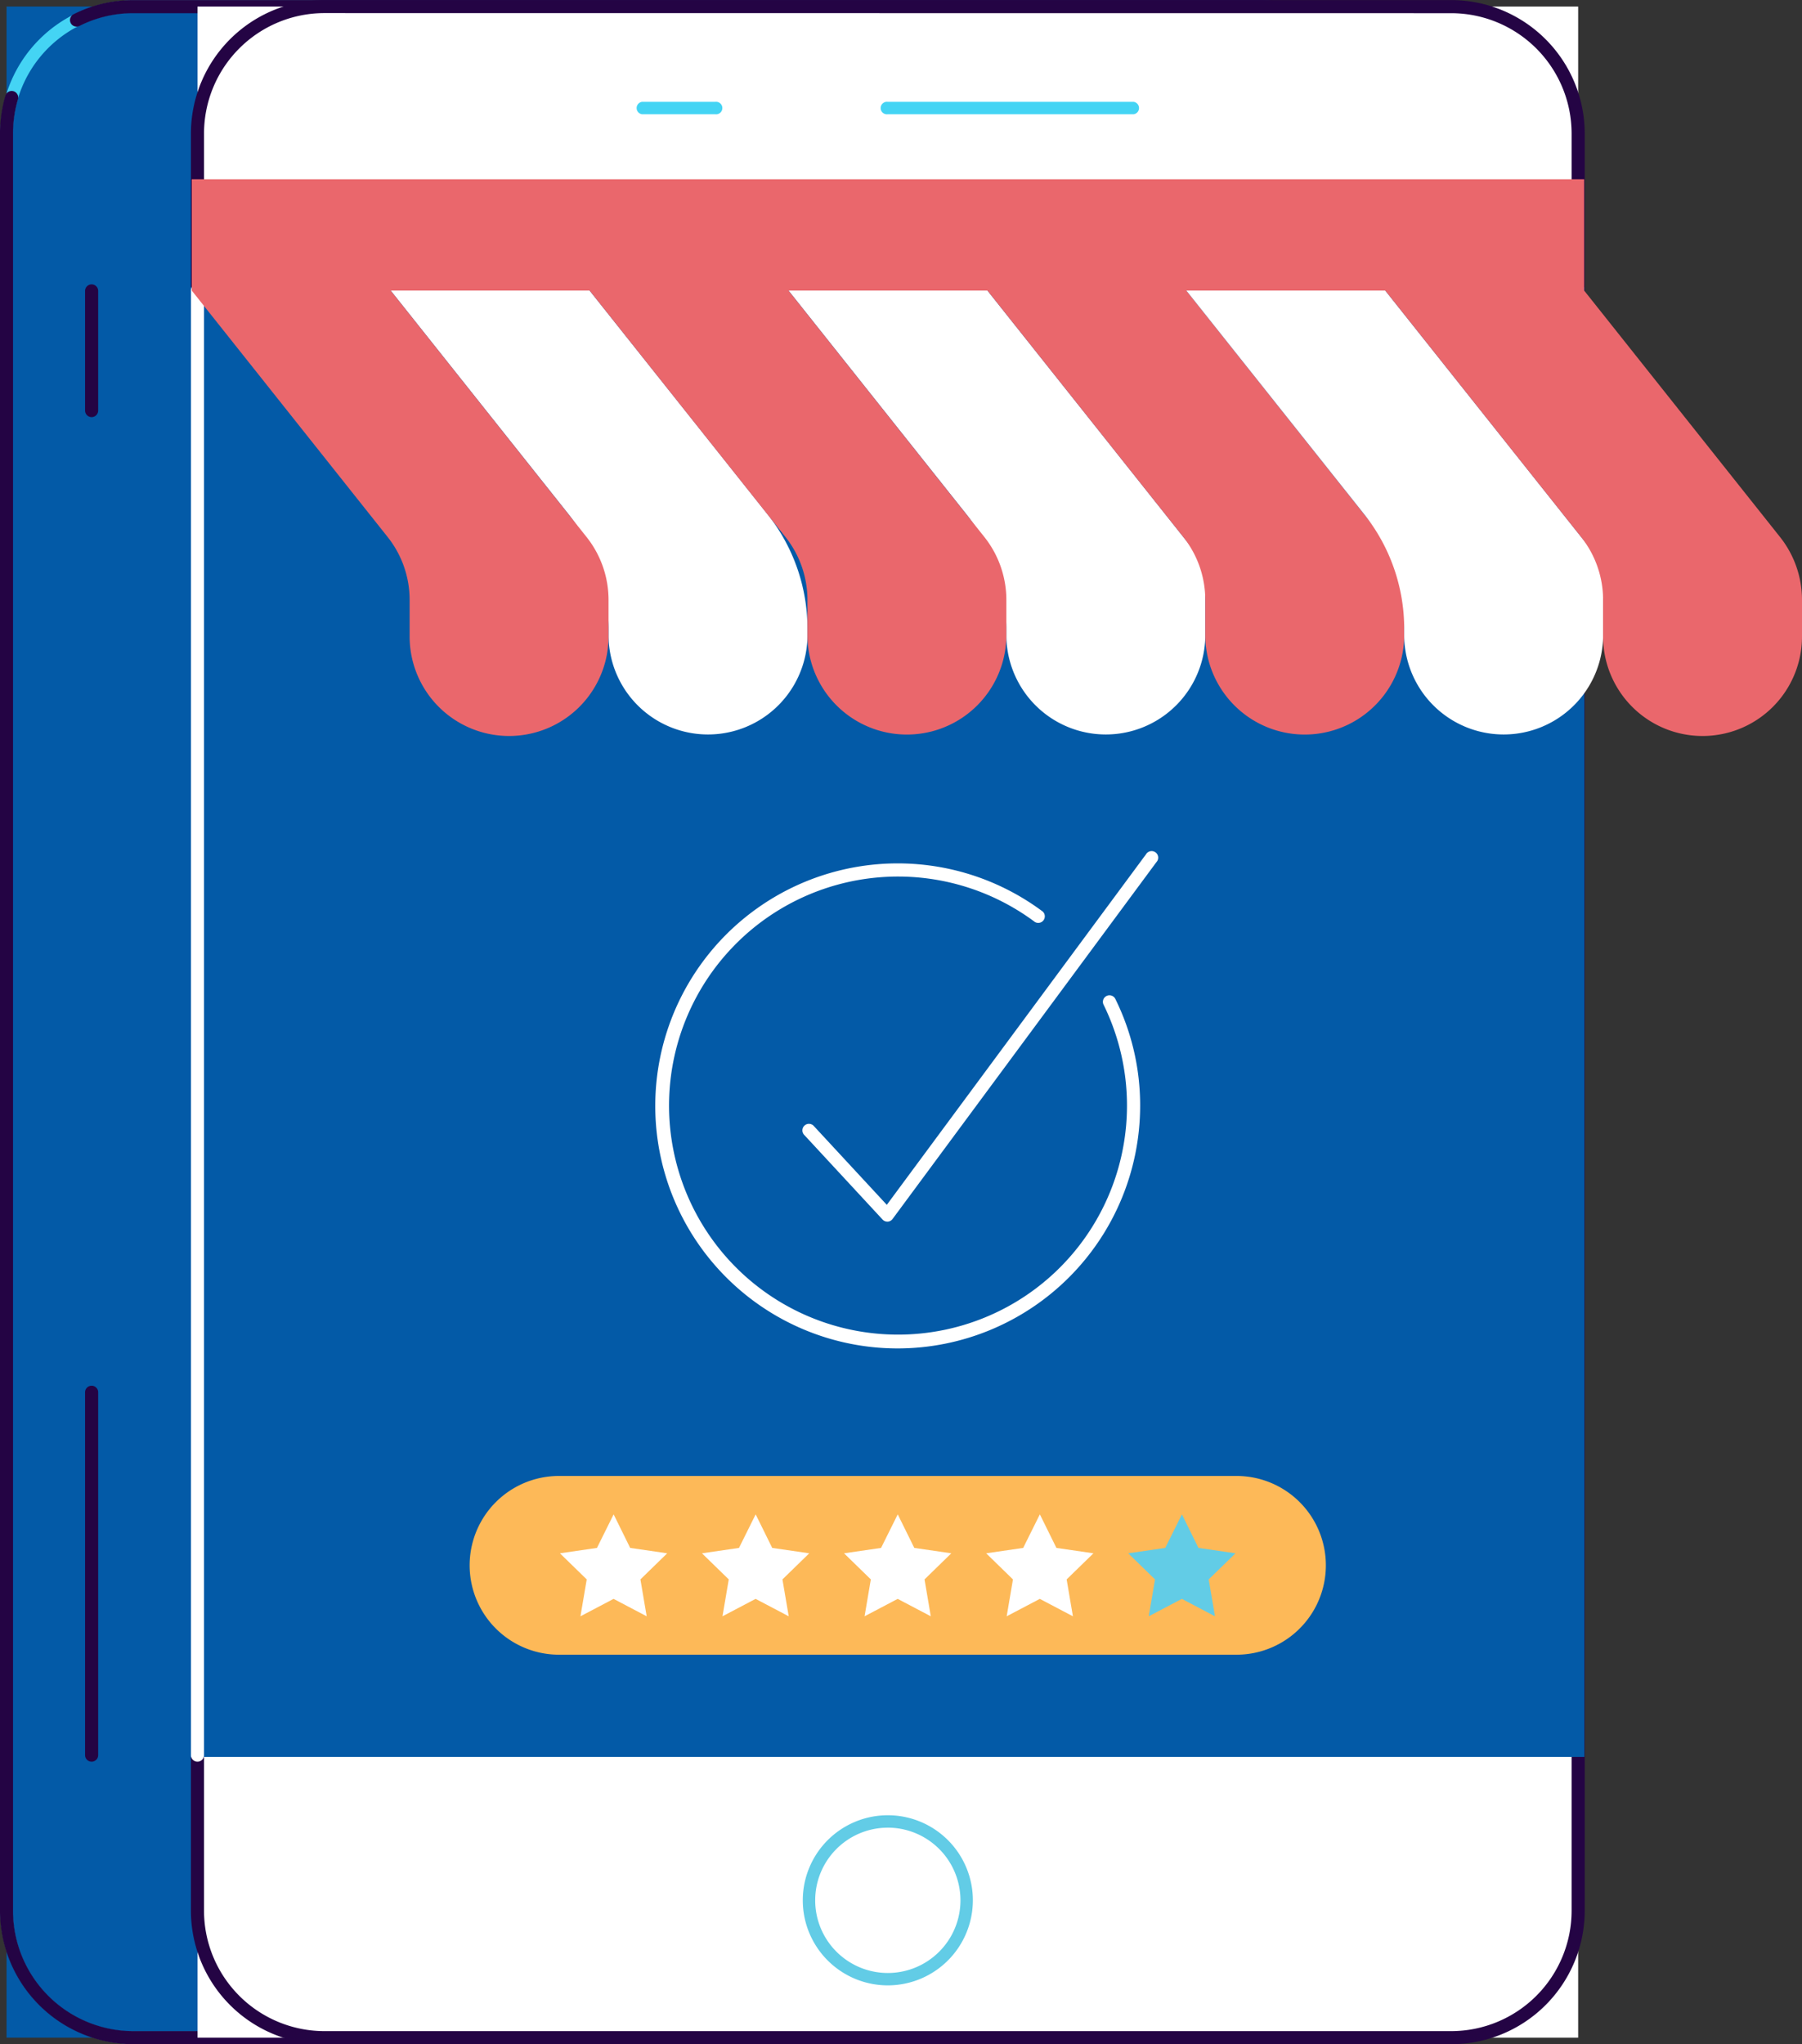 <svg xmlns="http://www.w3.org/2000/svg" width="86.31" height="97.886" viewBox="0 0 86.31 97.886">
  <rect x="0" y="0" width="86.31" height="97.886" fill="#333333" stroke="none"/>
  <g id="Group_5171" data-name="Group 5171" transform="translate(-543.11 -652.259)">
    <g id="Group_5151" data-name="Group 5151" transform="translate(543.126 652.275)">
      <rect id="Rectangle_1847" data-name="Rectangle 1847" width="66.13" height="97.259" transform="translate(0.297 0.297)" fill="#035aa7"/>
      <g id="Group_5150" data-name="Group 5150" transform="translate(0 0)">
        <path id="Path_5770" data-name="Path 5770" d="M603.576,791.874H549.6a6.381,6.381,0,0,1-6.374-6.374V700.394a6.381,6.381,0,0,1,6.374-6.374h53.977a6.381,6.381,0,0,1,6.374,6.374V785.5A6.381,6.381,0,0,1,603.576,791.874ZM549.6,694.614a5.786,5.786,0,0,0-5.78,5.78V785.5a5.786,5.786,0,0,0,5.78,5.78h53.977a5.787,5.787,0,0,0,5.78-5.78V700.394a5.787,5.787,0,0,0-5.78-5.78Z" transform="translate(-543.225 -694.02)" fill="#44d4f4"/>
      </g>
    </g>
    <g id="Group_5152" data-name="Group 5152" transform="translate(543.11 652.259)">
      <path id="Path_5771" data-name="Path 5771" d="M603.477,791.791H549.5a6.4,6.4,0,0,1-6.391-6.391V700.3a6.391,6.391,0,0,1,.256-1.8.313.313,0,1,1,.6.176,5.774,5.774,0,0,0-.231,1.62V785.4a5.77,5.77,0,0,0,5.763,5.764h53.977a5.77,5.77,0,0,0,5.763-5.764V700.3a5.77,5.77,0,0,0-5.763-5.763H549.5a5.7,5.7,0,0,0-2.594.615.314.314,0,0,1-.283-.56,6.325,6.325,0,0,1,2.877-.683h53.977a6.4,6.4,0,0,1,6.391,6.391V785.4A6.4,6.4,0,0,1,603.477,791.791Z" transform="translate(-543.11 -693.905)" fill="#240444"/>
    </g>
    <g id="Group_5154" data-name="Group 5154" transform="translate(552.255 652.259)">
      <rect id="Rectangle_1848" data-name="Rectangle 1848" width="66.13" height="97.259" transform="translate(0.314 0.314)" fill="#fff"/>
      <g id="Group_5153" data-name="Group 5153" transform="translate(0)">
        <path id="Path_5772" data-name="Path 5772" d="M667.888,791.791H613.911a6.4,6.4,0,0,1-6.391-6.391V700.3a6.4,6.4,0,0,1,6.391-6.391h53.977a6.4,6.4,0,0,1,6.391,6.391V785.4A6.4,6.4,0,0,1,667.888,791.791Zm-53.977-97.259a5.77,5.77,0,0,0-5.763,5.763V785.4a5.77,5.77,0,0,0,5.763,5.764h53.977a5.77,5.77,0,0,0,5.763-5.764V700.3a5.77,5.77,0,0,0-5.763-5.763Z" transform="translate(-607.521 -693.905)" fill="#240444"/>
      </g>
    </g>
    <g id="Group_5155" data-name="Group 5155" transform="translate(547.185 718.631)">
      <path id="Path_5773" data-name="Path 5773" d="M572.126,1179.379a.313.313,0,0,1-.314-.313v-17.358a.314.314,0,1,1,.627,0v17.358A.313.313,0,0,1,572.126,1179.379Z" transform="translate(-571.812 -1161.394)" fill="#240444"/>
    </g>
    <g id="Group_5156" data-name="Group 5156" transform="translate(547.185 665.859)">
      <path id="Path_5774" data-name="Path 5774" d="M572.126,796.073a.314.314,0,0,1-.314-.314v-5.747a.314.314,0,0,1,.627,0v5.747A.314.314,0,0,1,572.126,796.073Z" transform="translate(-571.812 -789.699)" fill="#240444"/>
    </g>
    <g id="Group_5157" data-name="Group 5157" transform="translate(585.336 657.136)">
      <path id="Path_5775" data-name="Path 5775" d="M852.6,728.85H840.825a.3.3,0,1,1,0-.594H852.6a.3.3,0,0,1,0,.594Z" transform="translate(-840.528 -728.256)" fill="#44d4f4"/>
    </g>
    <g id="Group_5158" data-name="Group 5158" transform="translate(573.562 657.136)">
      <path id="Path_5776" data-name="Path 5776" d="M761.4,728.85h-3.506a.3.3,0,0,1,0-.594H761.4a.3.3,0,1,1,0,.594Z" transform="translate(-757.596 -728.256)" fill="#44d4f4"/>
    </g>
    <g id="Group_5161" data-name="Group 5161" transform="translate(551.806 666.013)">
      <g id="Group_5160" data-name="Group 5160" transform="translate(0)">
        <path id="Path_5778" data-name="Path 5778" d="M604.67,792.875v69.783h66.582V792.875Z" transform="translate(-604.359 -792.578)" fill="#035aa7"/>
        <path id="Path_5779" data-name="Path 5779" d="M671.549,861.16h-67.19v-.594h.014V790.783h67.176Zm-66.582-.594h65.988V791.377H604.967Z" transform="translate(-604.359 -790.783)" fill="#035aa7"/>
      </g>
    </g>
    <g id="Group_5162" data-name="Group 5162" transform="translate(552.255 665.871)">
      <path id="Path_5780" data-name="Path 5780" d="M607.835,860.529a.313.313,0,0,1-.314-.313V790.1a.314.314,0,1,1,.627,0v70.118A.314.314,0,0,1,607.835,860.529Z" transform="translate(-607.521 -789.784)" fill="#fff"/>
    </g>
    <g id="Group_5163" data-name="Group 5163" transform="translate(552.296 660.843)">
      <rect id="Rectangle_1849" data-name="Rectangle 1849" width="66.69" height="5.33" transform="translate(0 0)" fill="#ea676c"/>
      <path id="Path_5781" data-name="Path 5781" d="M684.438,791.907h-9.527l8.519,10.711a8.814,8.814,0,0,1,1.916,5.486v.364a4.764,4.764,0,0,0,9.527,0V808.1a8.814,8.814,0,0,0-1.916-5.486Z" transform="translate(-665.384 -786.577)" fill="#fff"/>
      <path id="Path_5782" data-name="Path 5782" d="M818.646,791.907h-9.527l8.518,10.711a8.814,8.814,0,0,1,1.916,5.486v.364a4.764,4.764,0,0,0,9.527,0v-3.441Z" transform="translate(-780.537 -786.577)" fill="#fff"/>
      <path id="Path_5783" data-name="Path 5783" d="M885.749,791.907h-9.527l9.381,11.8a4.844,4.844,0,0,1,1.053,3.015v1.75a4.764,4.764,0,0,0,9.527,0v-1.75a4.845,4.845,0,0,0-1.053-3.015Z" transform="translate(-838.113 -786.577)" fill="#ea676c"/>
      <path id="Path_5784" data-name="Path 5784" d="M742.015,791.907l9.381,11.8a4.845,4.845,0,0,1,1.053,3.015v1.75a4.764,4.764,0,0,0,9.527,0v-1.75a4.844,4.844,0,0,0-1.053-3.015l-9.381-11.8Z" transform="translate(-722.961 -786.577)" fill="#ea676c"/>
      <path id="Path_5785" data-name="Path 5785" d="M607.808,791.907l9.381,11.8a4.844,4.844,0,0,1,1.053,3.015v1.75a4.763,4.763,0,1,0,9.527,0v-1.75a4.844,4.844,0,0,0-1.053-3.015l-9.381-11.8Z" transform="translate(-607.808 -786.577)" fill="#ea676c"/>
      <path id="Path_5786" data-name="Path 5786" d="M952.853,791.907h-9.527l8.519,10.711a8.813,8.813,0,0,1,1.916,5.486v.364a4.764,4.764,0,0,0,9.527,0v-3.441Z" transform="translate(-895.69 -786.577)" fill="#fff"/>
      <path id="Path_5787" data-name="Path 5787" d="M1019.957,791.907h-9.527l9.381,11.8a4.845,4.845,0,0,1,1.053,3.015v1.75a4.763,4.763,0,1,0,9.527,0v-1.75a4.844,4.844,0,0,0-1.053-3.015Z" transform="translate(-953.267 -786.577)" fill="#ea676c"/>
    </g>
    <g id="Group_5165" data-name="Group 5165" transform="translate(565.605 722.934)">
      <path id="Path_5788" data-name="Path 5788" d="M738.279,1200.26H705.828a4.279,4.279,0,0,1,0-8.559h32.451a4.279,4.279,0,0,1,0,8.559Z" transform="translate(-701.549 -1191.701)" fill="#fdb958"/>
      <g id="Group_5164" data-name="Group 5164" transform="translate(4.328 1.839)">
        <path id="Path_5789" data-name="Path 5789" d="M734.6,1204.655l.793,1.607,1.773.258-1.283,1.25.3,1.766-1.586-.834-1.586.834.3-1.766-1.283-1.25,1.773-.258Z" transform="translate(-732.032 -1204.655)" fill="#fff"/>
        <path id="Path_5790" data-name="Path 5790" d="M782.531,1204.655l.793,1.607,1.773.258-1.283,1.25.3,1.766-1.586-.834-1.586.834.3-1.766-1.283-1.25,1.773-.258Z" transform="translate(-773.16 -1204.655)" fill="#fff"/>
        <path id="Path_5791" data-name="Path 5791" d="M830.465,1204.655l.793,1.607,1.773.258-1.283,1.25.3,1.766-1.586-.834-1.586.834.3-1.766-1.283-1.25,1.773-.258Z" transform="translate(-814.289 -1204.655)" fill="#fff"/>
        <path id="Path_5792" data-name="Path 5792" d="M878.4,1204.655l.793,1.607,1.773.258-1.283,1.25.3,1.766-1.586-.834-1.586.834.3-1.766-1.283-1.25,1.773-.258Z" transform="translate(-855.417 -1204.655)" fill="#fff"/>
        <path id="Path_5793" data-name="Path 5793" d="M926.332,1204.655l.793,1.607,1.773.258-1.283,1.25.3,1.766-1.586-.834-1.586.834.3-1.766-1.283-1.25,1.773-.258Z" transform="translate(-896.545 -1204.655)" fill="#62cce6"/>
      </g>
    </g>
    <g id="Group_5168" data-name="Group 5168" transform="translate(574.496 693.042)">
      <g id="Group_5166" data-name="Group 5166" transform="translate(0 0.561)">
        <path id="Path_5794" data-name="Path 5794" d="M775.791,1008.336a11.613,11.613,0,1,1,6.942-20.922.314.314,0,0,1-.375.5,10.967,10.967,0,1,0,3.3,3.979.314.314,0,1,1,.563-.276,11.5,11.5,0,0,1,1.18,5.105A11.626,11.626,0,0,1,775.791,1008.336Z" transform="translate(-764.178 -985.111)" fill="#fff"/>
      </g>
      <g id="Group_5167" data-name="Group 5167" transform="translate(7.059)">
        <path id="Path_5795" data-name="Path 5795" d="M817.956,998.873a.314.314,0,0,1-.23-.1l-3.744-4.043a.314.314,0,1,1,.46-.426l3.487,3.765,12.413-16.783a.314.314,0,1,1,.5.373l-12.638,17.088a.314.314,0,0,1-.235.127Z" transform="translate(-813.899 -981.159)" fill="#fff"/>
      </g>
    </g>
    <g id="Group_5170" data-name="Group 5170" transform="translate(581.561 739.181)">
      <path id="Path_5797" data-name="Path 5797" d="M818.008,1314.281a4.073,4.073,0,1,1,4.073-4.073A4.077,4.077,0,0,1,818.008,1314.281Zm0-7.551a3.479,3.479,0,1,0,3.479,3.479A3.482,3.482,0,0,0,818.008,1306.729Z" transform="translate(-813.935 -1306.135)" fill="#62cce6"/>
    </g>
  </g>
</svg>
